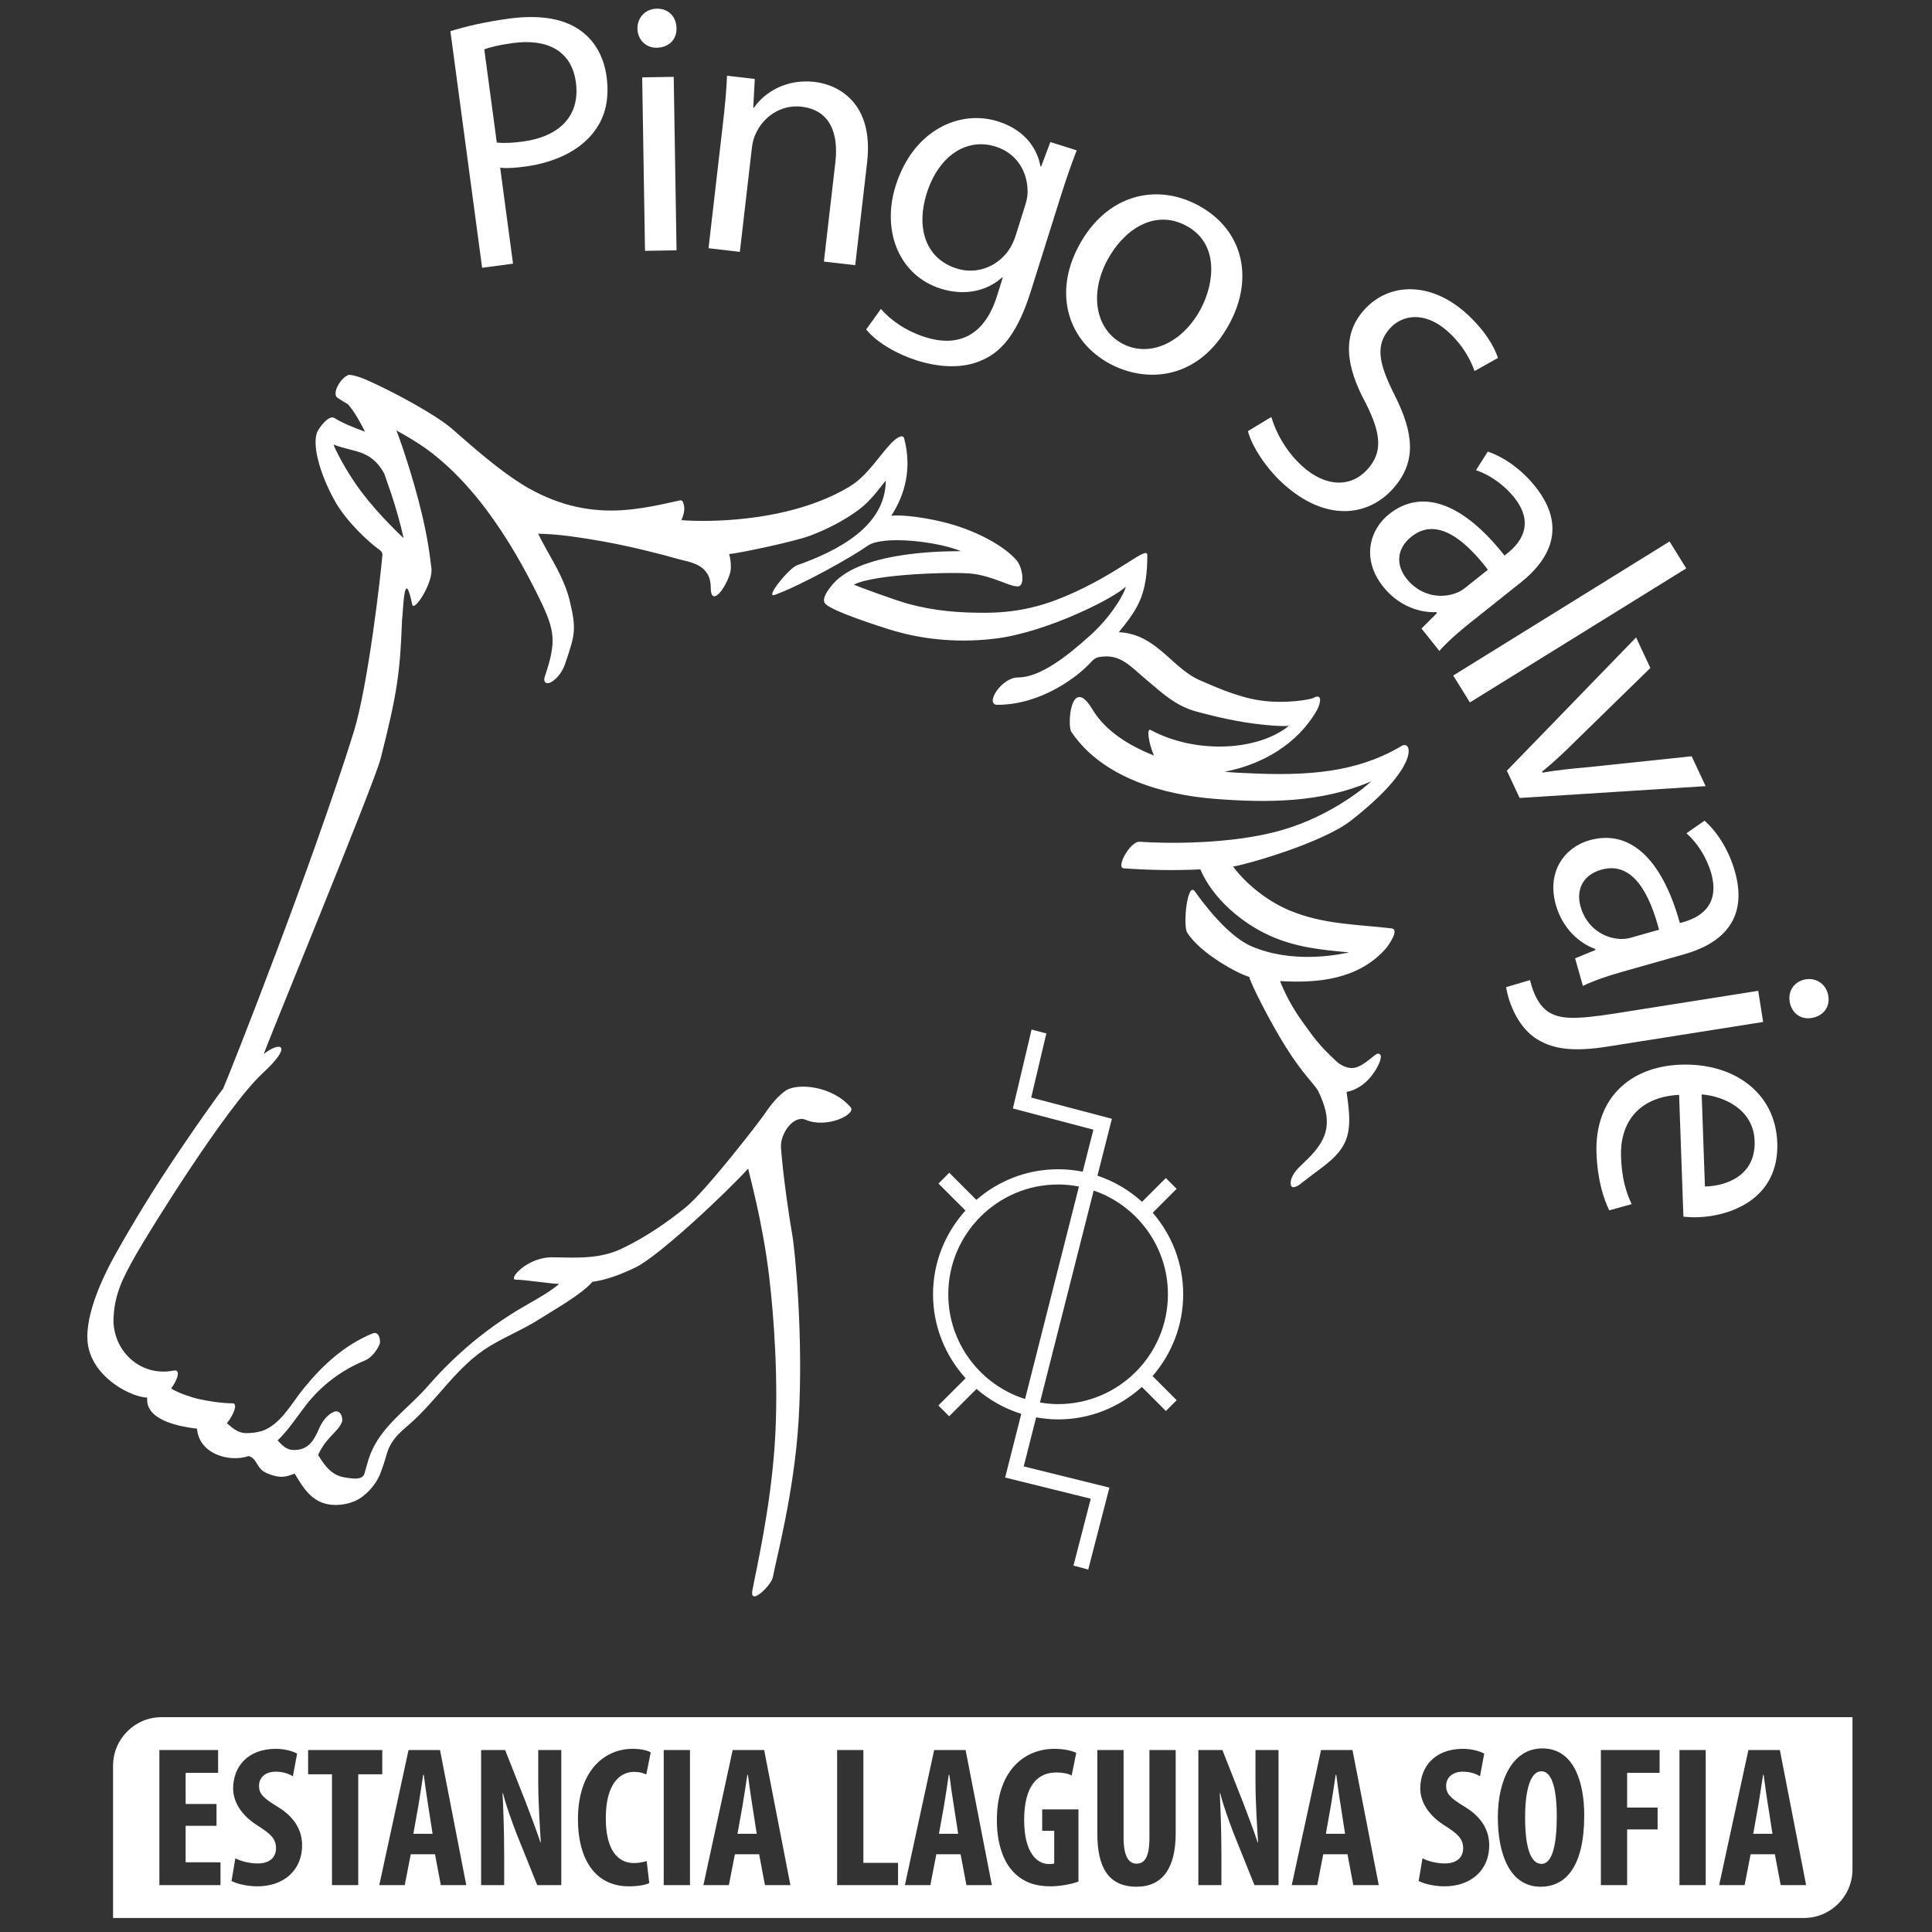 <?xml version="1.0" encoding="UTF-8" standalone="no"?>
<svg xmlns="http://www.w3.org/2000/svg" xmlns:xlink="http://www.w3.org/1999/xlink" xmlns:serif="http://www.serif.com/" width="100%" height="100%" viewBox="0 0 3541 3541" version="1.1" xml:space="preserve" style="fill-rule:evenodd;clip-rule:evenodd;stroke-linejoin:round;stroke-miterlimit:2;">
  <rect x="0" y="0" width="3541" height="3541" fill="#333333" stroke="none"/>
  <rect id="Página-12" serif:id="Página 12" x="0" y="0" width="3541.9" height="3541.9" style="fill:none;"></rect>
  <g id="Página-121" serif:id="Página 12">
    <g id="Capa-1" serif:id="Capa 1">
      <path d="M2824.99,3246.45c-19.102,0 -29.76,31.552 -29.76,84.856c0,56.193 10.658,84.847 30.132,84.847c20.2,-0 27.927,-36.736 27.927,-87.068c0,-43.357 -6.612,-82.635 -28.299,-82.635" style="fill:#fff;fill-rule:nonzero;"></path>
      <path d="M2449.15,3253.04l-1.115,0c-2.575,16.511 -6.257,42.226 -8.833,56.582l-9.155,51.43l35.242,-0l-8.057,-51.802c-2.601,-15.082 -5.919,-39.699 -8.082,-56.21" style="fill:#fff;fill-rule:nonzero;"></path>
      <path d="M1740.04,3253.04l-1.131,0c-2.543,16.511 -6.225,42.226 -8.751,56.582l-9.221,51.43l35.258,-0l-8.09,-51.802c-2.567,-15.082 -5.87,-39.699 -8.065,-56.21" style="fill:#fff;fill-rule:nonzero;"></path>
      <path d="M1370.81,3253.04l-1.114,0c-2.56,16.511 -6.241,42.226 -8.817,56.582l-9.188,51.43l35.275,-0l-8.091,-51.802c-2.567,-15.082 -5.886,-39.699 -8.065,-56.21" style="fill:#fff;fill-rule:nonzero;"></path>
      <path d="M776.708,3253.04l-1.098,0c-2.559,16.511 -6.257,42.226 -8.816,56.582l-9.18,51.43l35.266,-0l-8.106,-51.802c-2.568,-15.082 -5.87,-39.699 -8.066,-56.21" style="fill:#fff;fill-rule:nonzero;"></path>
      <path d="M3232.45,3253.04l-1.114,0c-2.576,16.511 -6.258,42.226 -8.817,56.582l-9.163,51.43l35.25,-0l-8.066,-51.802c-2.575,-15.082 -5.894,-39.699 -8.09,-56.21" style="fill:#fff;fill-rule:nonzero;"></path>
      <path d="M3263.66,3455.08l-10.658,-56.59l-44.438,0l-11.029,56.59l-46.642,-0l53.61,-247.591l57.671,-0l48.128,247.591l-46.642,-0Zm-137.392,-0l-48.128,-0l-0,-247.591l48.128,-0l-0,247.591Zm-84.517,-205.737l-59.529,-0l0,63.573l55.872,0l-0,40.071l-55.872,0l0,102.093l-48.111,-0l-0,-247.591l107.64,-0l-0,41.854Zm-218.227,208.667c-56.194,0 -78.268,-59.52 -78.268,-127.452c-0,-67.602 26.829,-126.041 81.553,-126.041c59.917,0 76.782,65.786 76.782,122.367c0,93.284 -33.037,131.126 -80.067,131.126m-175.994,-0.718c-19.812,0 -39.295,-5.159 -47.368,-9.939l6.984,-41.483c9.914,5.515 26.78,9.51 40.756,9.51c22.768,0 33.78,-11.73 33.78,-27.894c0,-17.988 -11.012,-26.813 -31.939,-40.385c-33.797,-20.588 -46.667,-46.675 -46.667,-69.104c-0,-39.667 26.466,-72.704 78.268,-72.704c16.172,-0 31.568,4.384 38.94,8.808l-7.727,41.499c-6.984,-4.4 -17.642,-8.445 -31.585,-8.445c-20.588,0 -30.486,12.49 -30.486,25.715c-0,14.703 7.33,22.397 34.143,38.602c32.716,19.829 44.843,44.784 44.843,70.846c-0,45.239 -33.459,74.974 -81.942,74.974m-167.168,-2.212l-10.658,-56.59l-44.438,0l-11.037,56.59l-46.667,-0l53.659,-247.591l57.647,-0l48.144,247.591l-46.65,-0Zm-137.062,-0l-44.083,-0l-37.842,-94.036c-8.065,-20.96 -19.474,-52.173 -24.963,-74.569l-0.752,-0c1.09,24.997 2.964,63.186 2.964,112.766l-0,55.839l-42.242,-0l-0,-247.591l44.066,-0l38.197,96.966c7.347,19.119 19.458,51.075 26.458,72.39l0.727,-0c-1.47,-26.103 -4.763,-69.072 -4.763,-114.616l-0,-54.74l42.233,-0l0,247.591Zm-188.467,-95.125c0,63.524 -23.899,98.055 -71.622,98.055c-51.81,0 -72.01,-35.613 -72.01,-97.717l-0,-152.804l48.111,-0l0,160.878c0,36.372 10.996,47.385 23.494,47.385c13.977,-0 23.899,-9.882 23.899,-47.385l0,-160.878l48.128,-0l0,152.466Zm-178.197,88.512c-10.658,4.417 -33.426,8.825 -51.422,8.825c-28.299,0 -49.581,-8.098 -66.141,-24.642c-21.298,-20.555 -32.682,-57.283 -31.956,-99.913c1.098,-89.957 52.52,-127.444 105.064,-127.444c18.732,-0 32.699,3.665 40.402,7.322l-8.429,41.549c-6.984,-3.69 -16.172,-5.531 -28.316,-5.531c-32.665,-0 -58.752,22.396 -58.752,87.068c-0,59.495 23.139,80.794 45.569,80.794c4.4,-0 7.686,-0.355 9.526,-1.115l0,-59.85l-22.041,-0l-0,-39.303l66.496,-0l-0,132.24Zm-205.349,6.613l-10.691,-56.59l-44.471,0l-10.979,56.59l-46.659,-0l53.643,-247.591l57.654,-0l48.128,247.591l-46.625,-0Zm-125.331,-0l-111.652,-0l-0,-247.591l48.111,-0l0,206.802l63.541,-0l-0,40.789Zm-243.95,-0l-10.641,-56.59l-44.455,0l-11.012,56.59l-46.675,-0l53.642,-247.591l57.696,-0l48.095,247.591l-46.65,-0Zm-137.401,-0l-48.111,-0l-0,-247.591l48.111,-0l0,247.591Zm-102.496,-40.393c8.09,-0 17.269,-1.833 23.131,-3.69l4.796,40.426c-6.984,3.285 -20.58,5.869 -37.504,5.869c-63.177,0 -93.275,-52.165 -93.275,-122.334c-0,-93.309 51.785,-129.665 99.896,-129.665c16.932,-0 28.671,3.294 33.442,6.612l-8.074,40.393c-5.514,-2.551 -11.755,-4.779 -22.412,-4.779c-27.185,-0 -51.81,23.51 -51.81,84.88c-0,59.124 22.429,82.288 51.81,82.288m-133.38,40.393l-44.075,-0l-37.825,-94.036c-8.099,-20.96 -19.466,-52.173 -24.997,-74.569l-0.743,-0c1.114,24.997 2.955,63.186 2.955,112.766l0,55.839l-42.258,-0l-0,-247.591l44.066,-0l38.222,96.966c7.339,19.119 19.482,51.075 26.466,72.39l0.702,-0c-1.461,-26.103 -4.755,-69.072 -4.755,-114.616l-0,-54.74l42.242,-0l-0,247.591Zm-220.795,-0l-10.674,-56.59l-44.429,0l-11.013,56.59l-46.667,-0l53.626,-247.591l57.68,-0l48.128,247.591l-46.651,-0Zm-151.351,-0l-48.145,-0l0,-203.137l-43.719,0l-0,-44.454l135.914,-0l-0,44.454l-44.05,0l-0,203.137Zm-184.818,2.212c-19.854,0 -39.328,-5.159 -47.402,-9.939l6.976,-41.483c9.947,5.515 26.829,9.51 40.797,9.51c22.76,0 33.772,-11.73 33.772,-27.894c0,-17.988 -11.012,-26.813 -31.956,-40.385c-33.788,-20.588 -46.642,-46.675 -46.642,-69.104c0,-39.667 26.458,-72.704 78.243,-72.704c16.172,-0 31.577,4.384 38.957,8.808l-7.719,41.499c-7,-4.4 -17.625,-8.445 -31.584,-8.445c-20.597,0 -30.512,12.49 -30.512,25.715c0,14.703 7.339,22.397 34.152,38.602c32.699,19.829 44.826,44.784 44.826,70.846c0,45.239 -33.409,74.974 -81.908,74.974m-67.644,-2.212l-112.007,-0l0,-247.591l107.624,-0l-0,41.854l-59.512,-0l-0,56.969l56.581,0l0,40.03l-56.581,-0l-0,66.851l63.895,-0l0,41.887Zm-107.863,-307.863c-49.209,0 -89.065,39.923 -89.065,89.099l-0,279.002l3098.95,0c49.193,0 89.099,-39.922 89.099,-89.098l-0,-279.003l-3098.98,0Z" style="fill:#fff;fill-rule:nonzero;"></path>
      <path d="M739.769,986.286c-0.404,-0.115 -43.934,-40.805 -75.518,-82.362c-32.072,-42.176 -52.165,-85.26 -52.842,-89.14c36.298,14.521 68.345,8.346 92.855,53.205c2.65,7.306 10.5,30.098 12.919,37.388c8.833,26.573 16.461,53.576 22.586,80.909m1829.43,380.707c-92.904,55.624 -196.383,54.674 -300.961,49.259c-7.784,-0.421 -15.767,-1.065 -23.841,-1.808c69.906,-13.167 134.982,-51.719 169.678,-113.543c5.408,-9.609 11.434,-31.923 -7.297,-21.504c-4.07,2.237 -49.532,11.383 -97.354,4.35c-44.537,-6.546 -91.113,-28.992 -108.177,-36.018c-31.972,-13.175 -54.996,-41.581 -82.032,-62.029c-21.315,-16.106 -42.696,-26.087 -68.741,-26.896c34.622,-42.564 52.354,-67.858 52.354,-141.429c0,-18.417 -52.544,34.466 -150.493,75.635c-49.052,20.605 -93.375,29.925 -147.05,30.082c-48.013,0.149 -92.467,-3.434 -138.952,-15.941c-25.748,-6.934 -93.012,-31.799 -101.383,-35.555c37.372,-19.978 186.503,-23.973 217.377,-20.027c39.345,5.052 66.092,22.867 82.742,23.238c14.447,0.306 9.354,-34.457 -1.642,-47.567c-18.864,-22.495 -61.816,-48.45 -113.427,-64.498c-46.18,-14.38 -101.548,-20.283 -116.573,-17.228c26.219,-40.492 37.909,-88.067 23.718,-141.974c-2.947,-11.285 -20.539,5.275 -23.23,8.148c-26.335,28.134 -44.504,60.915 -78.285,81.033c-35.225,21.01 -75.585,35.44 -115.218,44.901c-86.457,20.654 -169.81,17.674 -191.596,15.709c4.953,-10.93 7.578,-22.619 2.98,-32.798c-0.734,-2.303 -2.352,-3.467 -4.771,-3.558c-19.54,3.707 -74.52,19.004 -127.758,18.781c-34.54,-0.165 -88.488,-5.531 -151.74,-41.714c-55.623,-31.84 -121.913,-93.821 -140.694,-109.522c-32.492,-27.151 -111.222,-69.154 -155.933,-88.587c-18.442,-7.999 -30.907,-9.51 -32.212,-8.709c-15.627,5.902 -30.8,34.928 -20.142,41.912c6.323,4.127 12.754,8.073 19.226,11.912c12.829,14.546 22.859,34.003 31.337,50.241c-19.945,-7.528 -39.823,-14.768 -55.797,-25.021c-10.484,-6.745 -27.061,16.444 -30.751,23.18c-12.143,22.24 2.939,78.301 31.395,129.22c21.009,37.594 63.202,76.179 80.307,88.108c3.227,2.262 6.918,5.919 6.612,9.84c-2.964,36.983 -26.326,241.267 -53.114,326.759c-75.907,242.398 -222.875,615.08 -238.708,651.569c-2.741,2.996 -59.834,81.842 -111.892,162.025c-45.321,69.839 -85.681,140.719 -97.098,163.379c-10.707,21.282 -49.721,98.898 -37.743,150.361c13.588,58.546 80.629,90.197 107.558,90.857c-3.93,37.991 48.722,52.05 91.245,56.904c3.591,46.873 59.702,62.269 94.563,50.191c16.899,5.193 13.448,23.008 33.426,31.445c23.89,10.121 34.036,6.909 48.739,1.56c0.726,-0.273 1.403,-0.644 2.146,-0.9c11.789,19.268 22.182,38.304 42.754,49.804c19.994,11.186 47.484,9.287 67.676,0.578c19.07,-8.173 38.437,-29.686 45.932,-48.822c4.615,-11.772 8.512,-23.494 11.946,-35.662c7.405,-26.169 21.414,-38.569 40.987,-55.368c52.949,-45.553 87.39,-107.178 148.503,-144.161c30.033,-18.17 62.27,-31.023 92.013,-50.101c26.442,-16.957 75.701,-44.224 96.132,-67.792c24.329,-2.807 52.933,-13.869 78.021,-25.864c44.743,-21.331 171.098,-141.519 207.297,-181.566c1.015,7.653 26.301,95.109 38.535,198.498c8.189,69.178 17.931,192.512 10.03,308.489c-8.032,117.67 -33.797,227.762 -40.855,266.083c-5.531,30.008 34.73,-9.444 37.355,-23.701c6.018,-32.55 39.08,-154.67 47.245,-286.143c9.444,-152.094 -6.629,-315.135 -11.45,-341.477c-4.565,-25.154 -16.783,-106.014 -20.721,-159.285c-2.047,-27.383 23.684,-61.114 44.942,-52c39.418,16.948 93.482,-10.319 82.808,-22.735c-34.169,-39.839 -98.609,-45.321 -119.883,-30.115c-13.604,9.717 -26.441,24.956 -38.593,43.225c-7.562,11.301 -106.245,139.48 -143.633,169.909c-35.547,28.976 -75.485,55.929 -116.943,75.717c-41.144,19.672 -82.957,16.882 -127.081,16.122c-46.973,-0.825 -82.668,40.988 -67.85,40.988c17.138,-0 66.413,8.024 79.374,7.685c-9.692,10.195 -45.453,30.784 -57.993,37.842c-87.638,49.498 -146.514,108.35 -183.44,150.675c-35.588,40.764 -83.262,71.094 -103.966,122.879c-4.656,11.64 -7.653,23.989 -11.062,36.034c-3.913,13.869 -25.038,8.858 -35.423,7.454c-24.84,-3.327 -37.776,-21.975 -49.655,-41.309c16.04,-34.201 35.134,-40.376 43.662,-60.081c2.559,-5.928 -1.759,-23.701 -14.208,-19.12c-12.077,4.45 -22.165,18.302 -27.069,29.637c-10.253,23.75 -20.497,41.713 -49.193,40.417c-10.93,-0.462 -19.482,-8.668 -27.423,-17.492c19.895,-18.946 35.596,-43.448 51.917,-64.54c27.911,-36.1 65.1,-64.201 107.863,-81.809c12.226,-5.052 21.859,-17.947 27.102,-29.67c2.435,-5.531 -0.207,-25.219 -12.639,-20.126c-51.901,21.398 -92.03,58.356 -127.04,101.614c-20.671,25.575 -39.534,61.32 -70.392,75.18c-1.049,0.05 -11.838,6.002 -34.004,6.002c-16.51,-0 -27.407,-11.046 -35.679,-18.219c11.863,-14.381 20.49,-36.216 10.682,-36.357c-21.232,-0.28 -42.597,-3.681 -63.325,-8.098c-6.885,-1.469 -36.059,-9.98 -49.581,-19.202c11.119,-14.933 18.863,-35.646 4.35,-32.732c-58.175,11.533 -108.234,-32.377 -110.125,-90.254c0.743,-47.773 16.172,-77.83 41.087,-121.897c21.62,-38.296 164.89,-270.524 232.673,-333.14c56.92,-52.569 31.75,-58.595 2.081,-35.2c-3.368,2.675 201.692,-493.539 213.719,-540.685c30.008,-117.736 35.968,-157.881 39.328,-253.881c2.469,-17.427 3.418,-102.324 18.715,-29.026c3.096,14.818 39.278,-39.996 35.035,-67.849c-1.932,-12.73 -3.739,-39.37 -16.172,-93.285c-16.651,-72.126 -43.563,-148.239 -47.897,-157.848c15.347,8.412 30.553,17.171 45.156,26.97c46.585,31.188 89.231,76.699 122.318,121.641c36.695,49.87 66.314,101.605 93.631,157.204c30.322,61.766 32.484,80.728 10.897,145.35c-3.649,10.881 3.657,15.206 12.705,9.461c11.656,-7.364 20.349,-20.201 24.666,-33.096c17.79,-53.353 21.365,-61.881 7.983,-116.803c-7.9,-32.501 -25.558,-62.913 -41.837,-91.773c-5.597,-9.865 -10.658,-19.829 -15.76,-29.76c27.961,0.767 53.602,2.74 116.399,13.703c50.423,8.8 109.498,23.825 141.256,32.955c18.929,5.449 58.727,8.594 58.727,51.785c0,36.298 25.988,4.714 35.308,-25.616c4.045,-13.208 -0.611,-33.12 -1.56,-35.473c17.493,-1.485 120.113,-22.767 149.948,-34.275c30.99,-11.921 61.864,-27.738 88.405,-47.649c19.053,-14.282 33.888,-33.938 48.689,-52.9c-0.148,83.989 -87.901,128.872 -162.892,155.479c-14.24,5.028 -59.949,60.981 -40.541,54.097c46.023,-16.337 140.339,-68.593 169.48,-89.57c28.794,-20.704 131.274,-7.677 171.667,9.469c-9.551,0.512 -179.923,-3.839 -234.869,60.651c-5.515,6.481 -22.645,26.846 -13.415,36.084c13.827,13.869 99.764,41.598 124.629,48.953c61.122,18.013 126.148,22.298 188.971,14.282c92.012,-11.747 215.04,-73.339 236.71,-94.803c-0.454,7.966 -22.396,50.728 -64.969,89.181c-44.305,40.03 -92.739,77.121 -132.29,77.121c-30.99,-0 -61.798,50.142 -37.875,50.142c80.827,-0 148.289,-52.371 171.412,-78.103c5.126,-5.713 9.766,-8.42 13.852,-9.188c39.502,-7.487 56.961,15.495 88.257,41.755c28.522,23.932 53.271,47.55 90.387,57.646c38.114,10.377 79.704,19.78 118.957,23.874c15.256,1.602 33.764,3.707 51.224,2.551c-55.525,45.511 -169.29,52.66 -253.345,7.562c-7.413,-3.987 -4.111,22.553 6.076,46.807c-45.404,-18.186 -88.24,-43.984 -112.783,-84.748c-38.874,-64.572 -46.824,29.075 -38.37,41.582c55.995,83.229 167.086,115.045 261.815,122.54c99.17,7.835 197.168,7.017 287.529,-31.989c-6.579,6.786 -70.83,62.542 -163.362,89.305c-92.888,26.863 -214.158,24.708 -261.105,21.381c-16.758,-1.188 -44.306,47.633 -28.861,48.731c45.338,3.187 92.789,4.301 140.24,1.882c22.942,53.469 75.684,98.254 127.684,121.682c47.402,21.365 95.414,26.062 144.896,30.446c-22.892,5.209 -105.172,20.522 -178.643,-11.062c-44.083,-18.946 -88.942,-79.696 -103.835,-100.533c-14.017,-19.639 -22.297,62.27 -14.157,75.329c24.072,38.536 95.108,76.634 113.914,81.215c0.016,0.133 -0,0.306 0.016,0.455c2.27,11.383 36.323,79.2 66.116,126.99c30.528,48.929 51.81,68.006 59.421,80.546c4.656,9.37 8.734,19.094 11.913,29.397c14.785,48.045 -8.09,75.651 -41.095,106.509c-9.246,8.627 -20.63,20.531 -20.63,34.441c0,12.961 13.291,4.903 18.533,0.71c35.679,-28.456 61.7,-42.762 77.344,-68.898c16.749,-28.002 11.606,-63.285 6.596,-99.22c23.775,-4.788 43.414,-21.736 56.317,-45.676c2.047,-3.822 12.804,-24.378 1.098,-24.593c-5.226,-0.099 -23.024,20.383 -40.261,25.303c-15.545,4.449 -30.619,-6.324 -35.572,-10.922c-0.066,-0.058 -0.115,-0.107 -0.173,-0.14c-34.813,-32.699 -41.037,-43.357 -64.11,-75.247c-24.667,-34.102 -38.825,-70.268 -39.114,-71.977c70.698,4.235 144.194,-3.533 193.676,-59.562c3.624,-4.111 26.475,-35.167 10.41,-37.033c-65.489,-7.644 -125.744,-7.149 -187.773,-33.318c-37.306,-15.734 -76.312,-45.09 -102.621,-80.018c19.185,-2.336 161.976,-42.101 215.874,-84.021c129.17,-100.467 111.669,-148.108 93.449,-137.194" style="fill:#fff;fill-rule:nonzero;"></path>
      <path d="M1939.34,2573.47c-11.368,0 -22.43,-1.114 -33.294,-2.964l98.51,-388.483c79.027,27.201 136.038,102.06 136.038,190.193c-0,110.991 -90.279,201.254 -201.254,201.254m-60.577,-9.337c-81.504,-25.764 -140.727,-102.076 -140.727,-191.917c-0,-110.959 90.345,-201.271 201.304,-201.271c13.059,-0 25.797,1.354 38.18,3.773l-98.757,389.415Zm233.969,-341.411l43.819,-43.827l-19.796,-19.78l-43.596,43.629c-23.395,-21.232 -51.116,-37.792 -81.718,-47.938l26.458,-104.305l-147.884,-38.915l27.77,-117.497l-27.077,-7.108l-34.243,144.673l147.546,38.841l-19.573,76.972c-14.579,-2.881 -29.686,-4.45 -45.098,-4.45c-57.333,0 -109.605,21.225 -149.816,56.128l-49.664,-49.738l-19.796,19.846l49.482,49.448c-36.81,40.732 -59.438,94.44 -59.438,153.515c0,59.239 22.768,113.088 59.727,153.836l-49.92,49.903l19.755,19.796l50.109,-50.093c23.701,20.415 51.497,36.183 82.066,45.627l-29.604,116.787l156.932,38.791l-31.683,122.615l27.069,7.165l38.799,-150.113l-157.064,-38.874l22.834,-89.932c13.093,2.336 26.458,3.773 40.212,3.773c59.024,-0 112.783,-22.628 153.464,-59.504l44.05,44.099l19.813,-19.796l-44.24,-44.231c34.887,-40.228 56.16,-92.533 56.16,-149.849c0,-57.143 -21.125,-109.333 -55.855,-149.494" style="fill:#fff;fill-rule:nonzero;"></path>
      <path d="M910.517,261.18c12.788,1.593 28.605,0.809 47.485,-1.726c68.394,-9.171 105.609,-47.971 97.486,-108.54c-7.777,-57.951 -52.553,-80.447 -115.078,-72.06c-24.733,3.303 -43.373,7.802 -52.801,11.706l22.908,170.62Zm-85.037,-204.045c26.747,-8.239 62.03,-16.932 107.624,-23.057c55.987,-7.496 98.741,0 127.956,19.961c26.895,17.625 45.486,47.6 50.728,86.68c5.317,39.716 -2.212,72.522 -21.282,98.32c-25.657,35.91 -72.332,58.744 -127.667,66.174c-16.964,2.27 -32.682,3.69 -46.13,2.196l23.585,175.803l-56.639,7.612l-58.175,-433.689Z" style="fill:#fff;fill-rule:nonzero;"></path>
      <path d="M1182.17,459.74l-5.16,-317.925l57.803,-0.95l5.176,317.942l-57.819,0.933Zm57.737,-408.295c0.999,19.705 -13.2,35.695 -36.199,36.067c-20.341,0.338 -35.085,-15.206 -35.407,-34.887c-0.305,-20.382 14.529,-36.397 35.539,-36.736c21.686,-0.338 35.728,15.19 36.067,35.556" style="fill:#fff;fill-rule:nonzero;"></path>
      <path d="M1325.2,224.628c3.772,-32.65 6.241,-59.463 7.272,-85.797l50.902,5.87l-2.774,52.594l1.305,0.148c19.144,-28.2 59.058,-53.353 111.305,-47.319c43.72,5.044 108.573,38.998 96.058,147.348l-21.794,188.583l-57.431,-6.629l21.034,-182.078c5.869,-50.902 -8.14,-95.521 -62.294,-101.779c-37.859,-4.367 -70.302,18.996 -83.816,49.862c-3.434,6.852 -5.886,16.494 -6.992,26.293l-21.95,189.903l-57.432,-6.629l26.607,-230.37Z" style="fill:#fff;fill-rule:nonzero;"></path>
      <path d="M1878.68,377.253c2.947,-9.386 4.871,-17.732 4.739,-26.037c0.049,-35.118 -18.607,-69.93 -58.72,-82.569c-52.643,-16.576 -104.255,16.073 -126.362,86.259c-18.748,59.545 -4.252,118.504 55.277,137.276c33.838,10.641 71.242,-0.965 94.208,-32.327c6.093,-8.404 10.707,-18.673 13.687,-28.076l17.171,-54.526Zm94.729,-101.721c-8.197,21.521 -17.129,45.577 -28.769,82.552l-55.467,176.101c-21.91,69.567 -49.127,107.83 -86.887,124.877c-38.114,18.302 -83.485,13.638 -121.731,1.61c-36.323,-11.467 -73.703,-32.856 -92.987,-56.838l27.011,-37.643c16.106,18.846 43.868,39.98 81.487,51.834c56.4,17.749 107.029,1.338 131.102,-75.122l10.674,-33.839l-1.263,-0.404c-25.781,22.875 -65.489,35.184 -112.494,20.366c-75.197,-23.668 -108.961,-104.561 -82.503,-188.55c32.36,-102.753 117.769,-139.934 187.344,-118.025c52.644,16.593 72.795,53.238 78.053,82.437l1.255,0.388l16.915,-44.934l48.26,15.19Z" style="fill:#fff;fill-rule:nonzero;"></path>
      <path d="M2029.83,476.267c-33.087,61.287 -22.751,126.569 26.978,153.382c48.574,26.219 109.621,0.182 143.641,-62.83c25.575,-47.418 34.293,-120.345 -25.83,-152.788c-60.14,-32.443 -116.102,9.048 -144.789,62.236m223.601,116.878c-55.838,103.496 -151.879,109.935 -219.506,73.447c-75.767,-40.889 -104.239,-127.882 -56.516,-216.345c50.531,-93.681 141.454,-115.541 218.946,-73.753c80.373,43.34 103.223,131.069 57.076,216.651" style="fill:#fff;fill-rule:nonzero;"></path>
      <path d="M2330.1,764.249c8.445,28.877 27.44,63.722 56.705,90.131c43.389,39.179 89.454,39.146 119.379,5.985c27.746,-30.734 26.02,-64.127 -2.947,-121.236c-36.455,-67.462 -44.537,-125.183 -2.724,-171.503c46.221,-51.207 122.986,-50.951 186.848,6.703c33.682,30.396 51.001,60.189 58.159,81.686l-42.952,24.056c-5.449,-15.528 -18.608,-45.099 -48.335,-71.945c-44.859,-40.5 -86.151,-29.091 -106.401,-6.645c-27.73,30.718 -21.382,63.879 8.123,122.375c36.199,71.656 40.293,124.011 -3.286,172.271c-45.775,50.736 -122.945,60.733 -200.478,-9.271c-31.717,-28.604 -57.985,-69.138 -64.977,-96.694l42.886,-25.913Z" style="fill:#fff;fill-rule:nonzero;"></path>
      <path d="M2727.01,1044.23c-38.263,-50.159 -91.616,-99.253 -139.918,-60.8c-29.331,23.329 -27.638,53.898 -9.237,77.038c25.797,32.393 62.698,36.595 89.511,27.003c5.853,-2.138 11.822,-5.193 16.453,-8.883l43.191,-34.358Zm-121.665,107.739l28.488,-28.555l-1.23,-1.552c-30.585,1.659 -69.344,-11.153 -97.544,-46.626c-40.095,-50.373 -25.12,-104.321 10.881,-132.942c60.148,-47.864 135.567,-20.605 211.59,75.932l5.126,-4.095c20.589,-16.337 53.081,-51.471 12.581,-102.34c-18.401,-23.156 -44.826,-41.582 -70.062,-50.06l21.645,-34.011c29.727,9.923 62.187,32.781 87.143,64.143c60.543,76.088 23.378,135.906 -26.492,175.597l-93.028,74.058c-21.604,17.171 -41.879,34.985 -56.366,51.562l-32.732,-41.111Z" style="fill:#fff;fill-rule:nonzero;"></path>
      <path d="M2694.07,1287.44l-30.572,-49.334l396.477,-245.692l30.571,49.334l-396.476,245.692Z" style="fill:#fff;"></path>
      <path d="M3024.81,1224.27l-135.435,132.232c-21.736,21.778 -41.904,40.641 -62.913,57.721l0.817,1.791c26.862,-4.581 54.583,-7.388 85.219,-10.112l187.996,-19.797l25.633,54.749l-340.909,21.687l-23.395,-49.994l236.802,-244.223l26.185,55.946Z" style="fill:#fff;fill-rule:nonzero;"></path>
      <path d="M3040.67,1703.99c-15.933,-61.031 -46.196,-126.891 -105.609,-110.042c-36.034,10.203 -46.287,39.047 -38.23,67.511c11.285,39.823 43.728,57.96 72.15,59.446c6.241,0.273 12.903,-0.256 18.591,-1.841l53.098,-15.074Zm-153.803,52.462l37.297,-15.346l-0.52,-1.882c-28.877,-10.278 -59.669,-37.042 -72.036,-80.671c-17.542,-61.947 17.122,-105.914 61.378,-118.446c73.942,-20.976 133.033,33.302 165.914,151.723l6.315,-1.816c25.286,-7.165 68.799,-27.011 51.083,-89.586c-8.081,-28.472 -25.343,-55.656 -45.321,-73.215l33.071,-23.024c23.601,20.638 44.751,54.253 55.656,92.805c26.525,93.548 -30.874,134.404 -92.177,151.806l-114.418,32.393c-26.565,7.529 -52.107,16.123 -71.911,25.823l-14.331,-50.564Z" style="fill:#fff;fill-rule:nonzero;"></path>
      <path d="M3320.79,1865.64c-18.723,3.624 -37.082,-7.413 -40.682,-30.131c-3.401,-21.431 10.691,-37.603 29.496,-40.583c20.118,-3.178 38.049,9.27 41.417,30.693c3.294,20.786 -10.105,36.859 -30.231,40.021m-516.497,-69.311c6.043,25.633 16.8,47.22 33.855,58.489c20.638,12.713 46.246,14.628 121.492,2.757l262.847,-41.582l9.031,57.11l-284.921,45.049c-60.998,9.675 -102.126,6.175 -135.064,-17.221c-29.331,-21.315 -46.279,-61.204 -51.1,-91.674l43.86,-12.928Z" style="fill:#fff;fill-rule:nonzero;"></path>
      <path d="M3124.82,2174.62c36.81,-0.644 93.375,-18.401 91.08,-83.419c-2.064,-58.455 -56.804,-82.139 -97.049,-85.342l5.969,168.761Zm-47.352,-167.961c-78.053,4.079 -108.499,55.145 -106.468,112.916c1.453,41.375 9.576,66.074 19.524,87.406l-41.045,11.334c-9.882,-20.043 -21.621,-54.468 -23.412,-105.047c-3.451,-97.833 58.835,-158.542 154.719,-161.943c95.852,-3.369 173.377,50.439 176.629,143.013c3.666,103.76 -86.646,134.569 -145.077,136.6c-11.813,0.437 -21.067,-0.545 -26.97,-0.999l-7.9,-223.28Z" style="fill:#fff;fill-rule:nonzero;"></path>
    </g>
  </g>
</svg>
